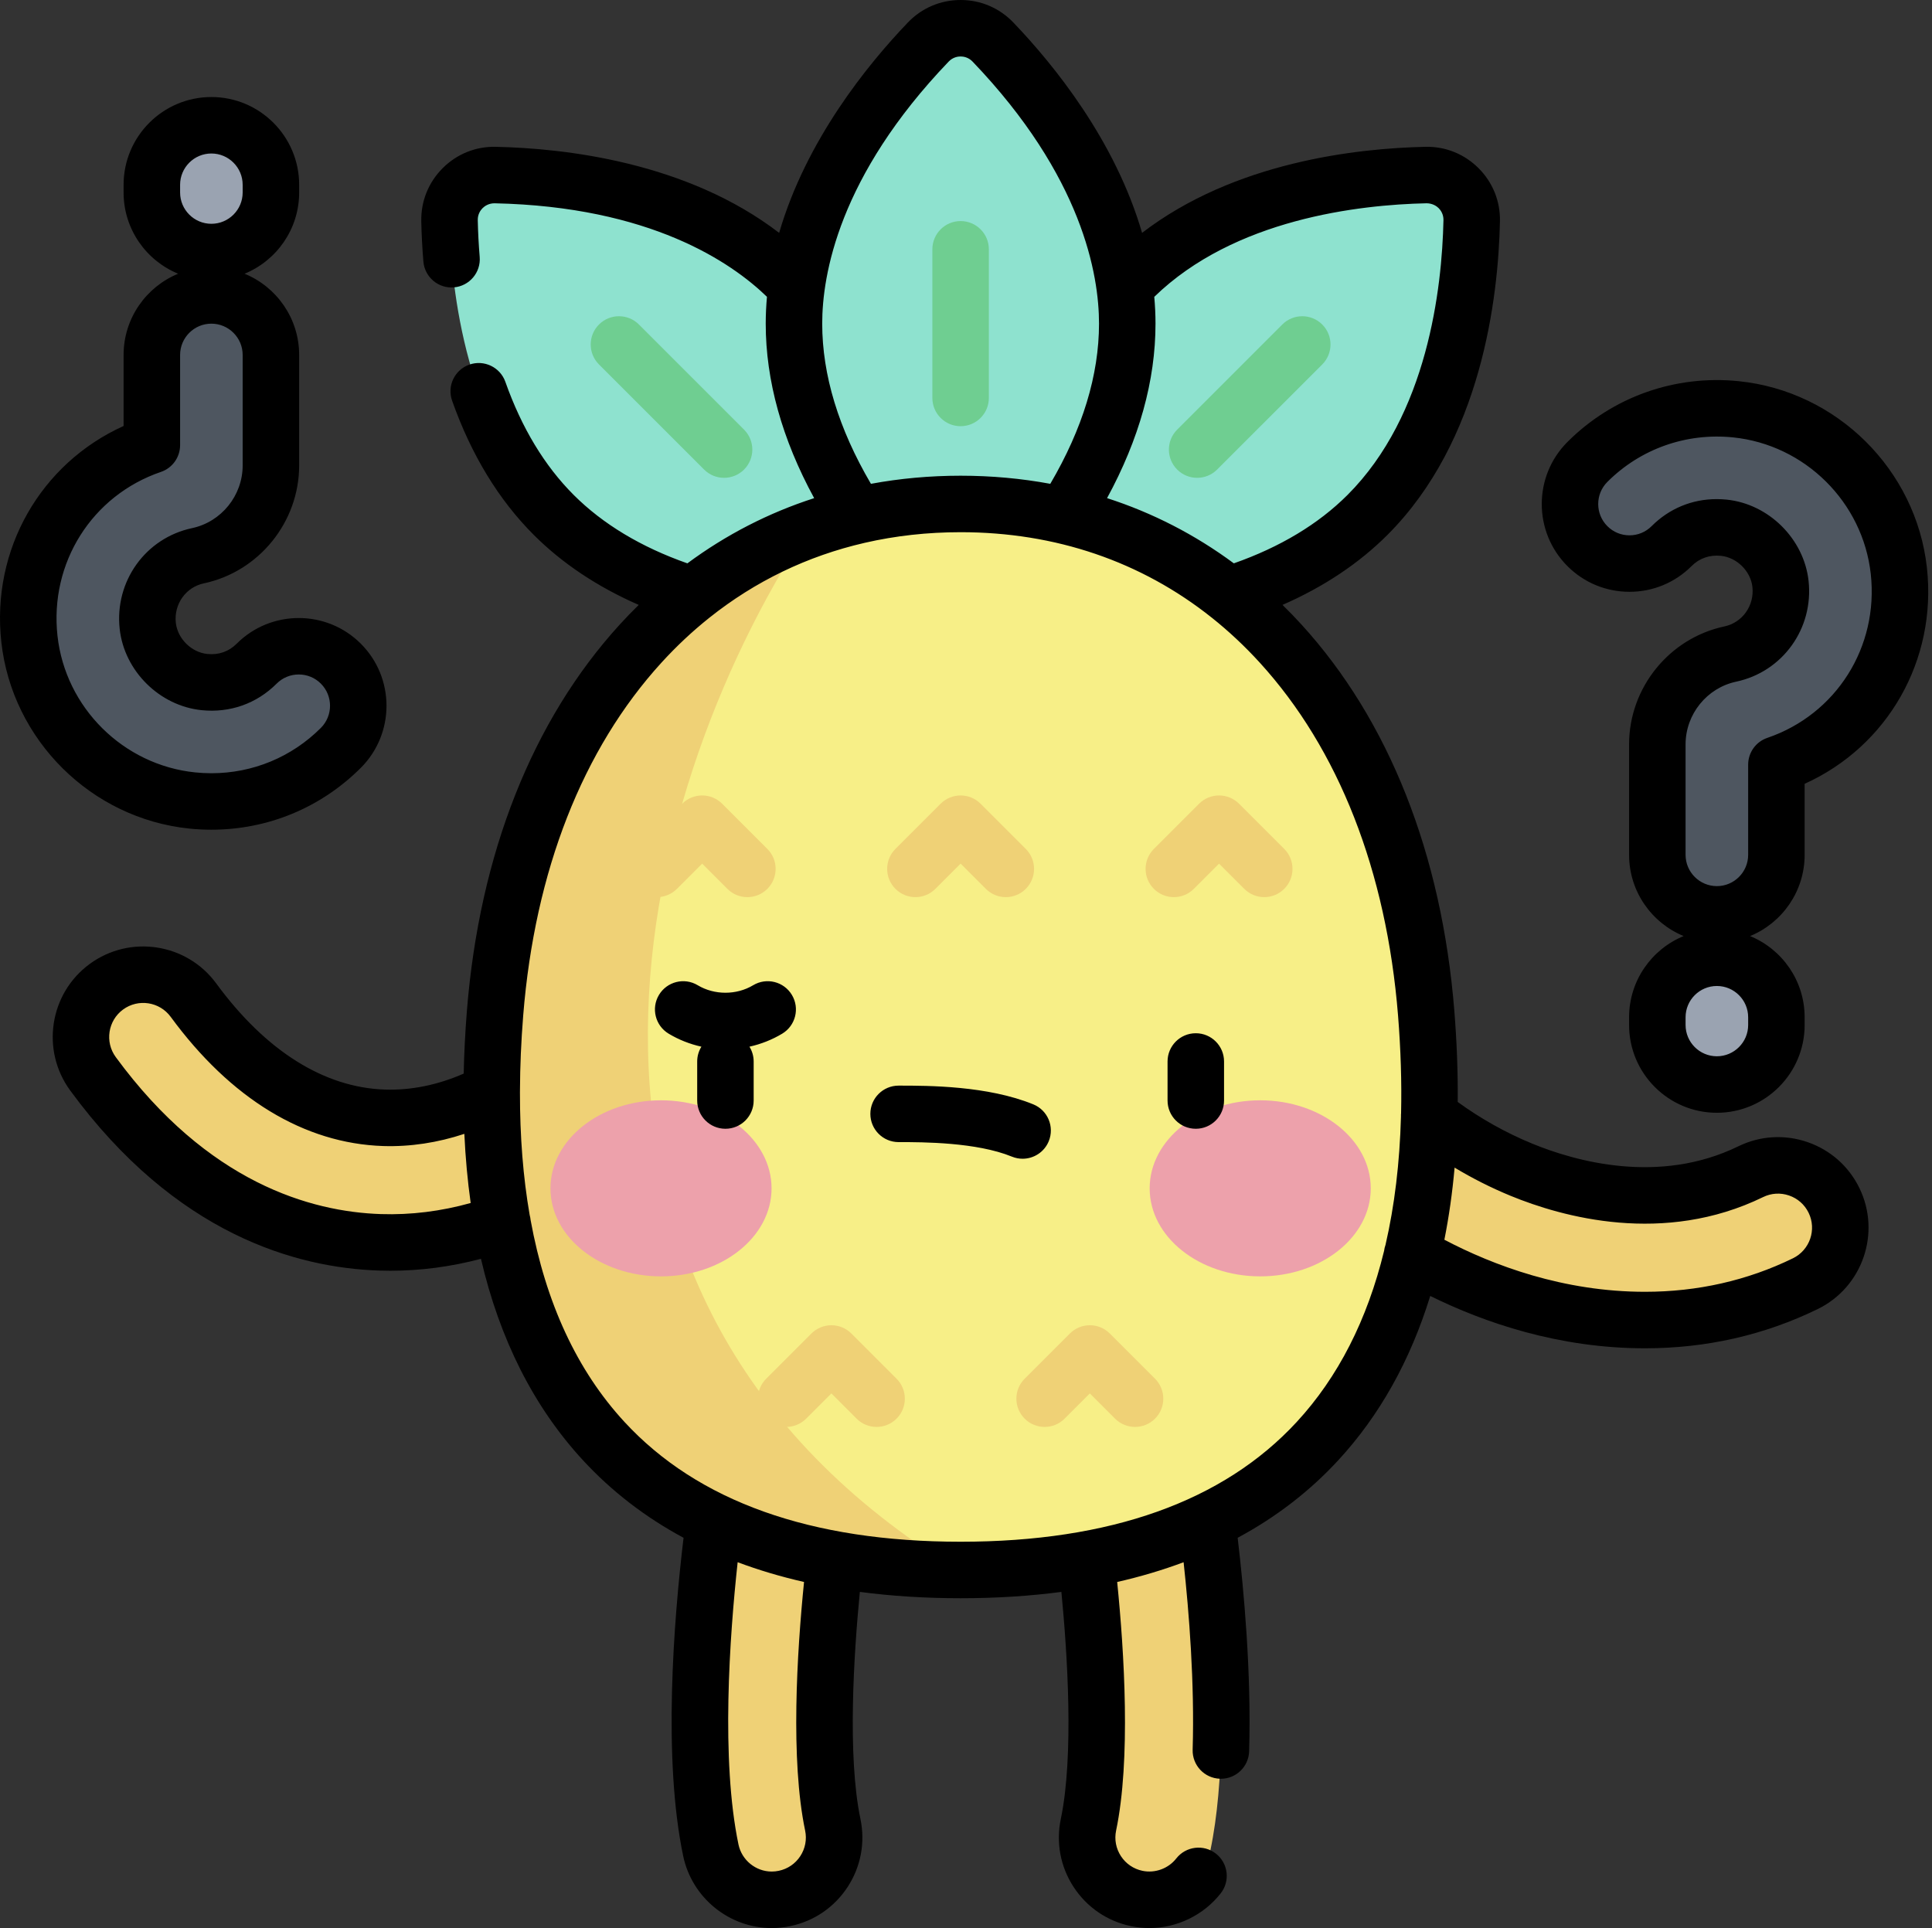 <?xml version="1.0" encoding="UTF-8" standalone="no"?>
<!DOCTYPE svg PUBLIC "-//W3C//DTD SVG 1.1//EN" "http://www.w3.org/Graphics/SVG/1.1/DTD/svg11.dtd">
<svg width="100%" height="100%" viewBox="0 0 513 512" version="1.1" xmlns="http://www.w3.org/2000/svg" xmlns:xlink="http://www.w3.org/1999/xlink" xml:space="preserve" xmlns:serif="http://www.serif.com/" style="fill-rule:evenodd;clip-rule:evenodd;stroke-linejoin:round;stroke-miterlimit:2;">
    <rect x="0" y="0" width="513" height="512" fill="#333333" stroke="none"/>
    <g transform="matrix(1,0,0,1,0.001,-0.006)">
        <path d="M204.916,504.49C197.248,504.49 190.373,499.131 188.745,491.33C181.198,455.225 190.534,394.667 192.569,385.026C194.451,376.085 203.229,370.37 212.166,372.253C221.104,374.14 226.822,382.909 224.94,391.85C222.568,403.093 215.338,456.869 221.127,484.561C222.994,493.506 217.26,502.267 208.319,504.135C207.178,504.377 206.037,504.49 204.916,504.49Z" style="fill:rgb(239,209,118);fill-rule:nonzero;"/>
        <path d="M305.22,504.49C304.099,504.49 302.962,504.377 301.818,504.135C292.876,502.267 287.142,493.506 289.013,484.561C294.798,456.869 287.568,403.093 285.197,391.85C283.314,382.909 289.033,374.14 297.974,372.253C306.908,370.37 315.685,376.085 317.572,385.026C319.603,394.667 328.939,455.225 321.396,491.33C319.763,499.131 312.884,504.49 305.22,504.49Z" style="fill:rgb(239,209,118);fill-rule:nonzero;"/>
        <path d="M436.793,350.538C391.575,350.538 348.317,321.331 333.087,292.543C328.818,284.469 331.9,274.457 339.978,270.187C348.056,265.914 358.059,269 362.333,277.074C367.852,287.515 382.86,301.929 403.938,310.605C416.5,315.777 441.121,322.726 464.859,311.148C473.07,307.14 482.973,310.554 486.976,318.765C490.98,326.976 487.57,336.878 479.359,340.882C465.527,347.628 451.059,350.538 436.793,350.538Z" style="fill:rgb(239,209,118);fill-rule:nonzero;"/>
        <path d="M103.62,329.945C102.706,329.945 101.792,329.929 100.874,329.898C80.597,329.23 50.921,320.925 24.687,285.152C19.289,277.785 20.879,267.43 28.246,262.031C35.613,256.629 45.964,258.223 51.367,265.59C65.91,285.418 83.402,296.222 101.964,296.836C119.476,297.382 137.354,288.941 149.76,274.172C155.635,267.176 166.069,266.269 173.065,272.144C180.061,278.019 180.967,288.453 175.092,295.449C156.835,317.183 130.292,329.945 103.62,329.945Z" style="fill:rgb(239,209,118);fill-rule:nonzero;"/>
        <path d="M209.592,74.15C232.865,97.419 236.853,133.653 237.252,152.247C237.396,159.005 231.873,164.528 225.115,164.384C206.522,163.985 170.288,160.001 147.014,136.728C123.745,113.454 119.757,77.22 119.358,58.627C119.214,51.869 124.737,46.346 131.495,46.49C150.089,46.888 186.323,50.877 209.592,74.15Z" style="fill:rgb(142,226,207);fill-rule:nonzero;"/>
        <path d="M192.26,126.892C190.342,126.892 188.424,126.161 186.959,124.696L159.046,96.786C156.116,93.857 156.116,89.107 159.046,86.177C161.975,83.251 166.725,83.251 169.655,86.177L197.565,114.091C200.494,117.021 200.494,121.767 197.565,124.696C196.1,126.161 194.182,126.892 192.26,126.892Z" style="fill:rgb(111,206,145);fill-rule:nonzero;"/>
        <path d="M300.54,74.15C277.271,97.419 273.283,133.653 272.884,152.247C272.74,159.005 278.263,164.528 285.021,164.384C303.615,163.985 339.849,160.001 363.122,136.728C386.391,113.454 390.38,77.22 390.778,58.627C390.923,51.869 385.399,46.346 378.641,46.49C360.048,46.888 323.814,50.877 300.54,74.15Z" style="fill:rgb(142,226,207);fill-rule:nonzero;"/>
        <path d="M317.876,126.892C315.958,126.892 314.036,126.161 312.572,124.696C309.642,121.767 309.642,117.021 312.572,114.091L340.482,86.177C343.411,83.251 348.161,83.251 351.091,86.177C354.02,89.107 354.02,93.857 351.091,96.786L323.177,124.696C321.716,126.161 319.794,126.892 317.876,126.892Z" style="fill:rgb(111,206,145);fill-rule:nonzero;"/>
        <path d="M299.318,85.947C299.318,118.857 276.517,147.298 263.65,160.727C258.974,165.606 251.162,165.606 246.486,160.727C233.619,147.298 210.819,118.857 210.819,85.947C210.819,53.033 233.619,24.592 246.486,11.162C251.162,6.283 258.974,6.283 263.65,11.162C276.517,24.592 299.318,53.033 299.318,85.947Z" style="fill:rgb(142,226,207);fill-rule:nonzero;"/>
        <path d="M255.068,113.181C250.928,113.181 247.568,109.825 247.568,105.681L247.568,66.209C247.568,62.064 250.928,58.709 255.068,58.709C259.213,58.709 262.568,62.064 262.568,66.209L262.568,105.681C262.568,109.825 259.213,113.181 255.068,113.181Z" style="fill:rgb(111,206,145);fill-rule:nonzero;"/>
        <path d="M255.068,133.829C323.341,133.829 372.149,187.598 378.688,269.027C385.493,353.726 353.634,416.909 255.068,416.909C156.503,416.909 124.643,353.726 131.448,269.027C137.991,187.598 186.795,133.829 255.068,133.829Z" style="fill:rgb(247,239,135);fill-rule:nonzero;"/>
        <path d="M214.256,140.927C167.897,158.04 136.593,204.973 131.448,269.027C124.659,353.491 156.335,416.549 254.256,416.901C135.401,344.183 167.272,212.981 214.256,140.927Z" style="fill:rgb(239,209,118);fill-rule:nonzero;"/>
        <path d="M267.072,238.238C265.154,238.238 263.232,237.504 261.767,236.039L255.068,229.34L248.369,236.039C245.439,238.969 240.689,238.969 237.764,236.039C234.834,233.113 234.834,228.364 237.76,225.434L249.764,213.43C251.17,212.024 253.076,211.235 255.068,211.235C257.056,211.235 258.963,212.024 260.373,213.43L272.377,225.434C275.302,228.364 275.302,233.113 272.377,236.039C270.912,237.504 268.99,238.238 267.072,238.238Z" style="fill:rgb(239,209,118);fill-rule:nonzero;"/>
        <path d="M311.689,238.238C309.771,238.238 307.849,237.504 306.384,236.039C303.454,233.11 303.454,228.364 306.384,225.434L318.388,213.43C319.794,212.024 321.704,211.235 323.693,211.235C325.681,211.235 327.591,212.024 328.997,213.43L341.001,225.434C343.927,228.364 343.927,233.113 340.997,236.039C338.067,238.969 333.321,238.969 330.392,236.039L323.693,229.34L316.993,236.039C315.529,237.504 313.607,238.238 311.689,238.238Z" style="fill:rgb(239,209,118);fill-rule:nonzero;"/>
        <path d="M198.448,238.238C196.53,238.238 194.608,237.504 193.143,236.039L186.444,229.34L179.745,236.039C176.815,238.969 172.065,238.969 169.139,236.039C166.21,233.113 166.21,228.364 169.139,225.434L181.139,213.43C182.545,212.024 184.455,211.235 186.444,211.235C188.436,211.235 190.342,212.024 191.748,213.43L203.752,225.434C206.682,228.364 206.682,233.113 203.752,236.039C202.287,237.504 200.366,238.238 198.448,238.238Z" style="fill:rgb(239,209,118);fill-rule:nonzero;"/>
        <path d="M301.384,378.921C299.466,378.921 297.544,378.19 296.08,376.726L289.38,370.022L282.681,376.726C279.752,379.655 275.002,379.651 272.076,376.726C269.146,373.796 269.146,369.046 272.076,366.12L284.08,354.116C285.482,352.71 287.392,351.917 289.38,351.917C291.369,351.917 293.279,352.71 294.685,354.112L306.689,366.116C309.618,369.05 309.618,373.796 306.689,376.726C305.224,378.186 303.302,378.921 301.384,378.921Z" style="fill:rgb(239,209,118);fill-rule:nonzero;"/>
        <path d="M208.752,378.921C206.834,378.921 204.912,378.19 203.448,376.726C200.522,373.796 200.522,369.046 203.448,366.116L215.451,354.112C216.861,352.71 218.768,351.917 220.756,351.917C222.744,351.917 224.654,352.71 226.061,354.116L238.064,366.12C240.99,369.05 240.99,373.796 238.061,376.726C235.135,379.651 230.385,379.655 227.455,376.726L220.756,370.022L214.057,376.726C212.592,378.186 210.67,378.921 208.752,378.921Z" style="fill:rgb(239,209,118);fill-rule:nonzero;"/>
        <path d="M204.869,315.566C204.869,302.656 191.725,292.187 175.514,292.187C159.303,292.187 146.159,302.656 146.159,315.566C146.159,328.476 159.303,338.941 175.514,338.941C191.725,338.941 204.869,328.476 204.869,315.566Z" style="fill:rgb(237,161,171);fill-rule:nonzero;"/>
        <path d="M363.977,315.566C363.977,302.656 350.833,292.187 334.622,292.187C318.411,292.187 305.267,302.656 305.267,315.566C305.267,328.476 318.411,338.941 334.622,338.941C350.833,338.941 363.977,328.476 363.977,315.566Z" style="fill:rgb(237,161,171);fill-rule:nonzero;"/>
        <path d="M455.875,242.809C447.145,242.809 440.067,235.735 440.067,227.004L440.067,197.661C440.067,186.157 448.219,176.071 459.449,173.68C468.012,171.86 473.738,163.848 472.769,155.048C471.918,147.341 465.449,140.931 457.727,140.142C452.469,139.606 447.539,141.337 443.852,145.024C437.68,151.2 427.672,151.2 421.496,145.028C415.325,138.856 415.325,128.845 421.496,122.673C431.883,112.282 446.25,107.181 460.945,108.693C483.515,111.001 501.703,129.036 504.191,151.579C506.738,174.614 493.019,195.77 471.684,203.047L471.684,227C471.684,235.735 464.605,242.809 455.875,242.809Z" style="fill:rgb(78,86,96);fill-rule:nonzero;"/>
        <path d="M455.875,287.996C447.145,287.996 440.067,280.922 440.067,272.191L440.067,270.141C440.067,261.41 447.145,254.332 455.875,254.332C464.605,254.332 471.684,261.41 471.684,270.141L471.684,272.191C471.684,280.922 464.605,287.996 455.875,287.996Z" style="fill:rgb(154,163,177);fill-rule:nonzero;"/>
        <path d="M56.113,212.832C54.433,212.832 52.75,212.746 51.058,212.575C28.488,210.266 10.301,192.227 7.809,169.688C5.266,146.653 18.98,125.497 40.32,118.22L40.32,94.263C40.32,85.533 47.394,78.455 56.125,78.455C64.855,78.455 71.933,85.533 71.933,94.263L71.933,123.607C71.933,135.11 63.781,145.196 52.55,147.587C43.988,149.407 38.261,157.419 39.234,166.216C40.086,173.923 46.554,180.333 54.277,181.126C59.531,181.665 64.464,179.926 68.152,176.239C74.324,170.067 84.335,170.067 90.507,176.239C96.679,182.415 96.679,192.422 90.507,198.594C81.316,207.786 68.999,212.832 56.113,212.832Z" style="fill:rgb(78,86,96);fill-rule:nonzero;"/>
        <path d="M56.125,66.935C47.394,66.935 40.32,59.857 40.32,51.127L40.32,49.076C40.32,40.346 47.394,33.267 56.125,33.267C64.855,33.267 71.933,40.346 71.933,49.076L71.933,51.127C71.933,59.857 64.855,66.935 56.125,66.935Z" style="fill:rgb(154,163,177);fill-rule:nonzero;"/>
        <path d="M432.676,157.157C438.903,157.157 444.754,154.731 449.156,150.329C451.246,148.239 453.942,147.302 456.961,147.602C461.18,148.036 464.848,151.669 465.313,155.872C465.859,160.825 462.668,165.329 457.887,166.348C443.215,169.469 432.567,182.637 432.567,197.661L432.567,227.004C432.567,236.735 438.563,245.086 447.055,248.574C438.563,252.059 432.567,260.41 432.567,270.141L432.567,272.191C432.567,285.043 443.024,295.5 455.875,295.5C468.727,295.5 479.183,285.043 479.183,272.191L479.183,270.141C479.183,260.41 473.187,252.059 464.695,248.574C473.187,245.086 479.183,236.735 479.183,227.004L479.183,208.141C501.187,198.208 514.363,175.352 511.648,150.759C508.773,124.728 487.773,103.9 461.711,101.232C444.785,99.493 428.188,105.376 416.192,117.372C407.106,126.458 407.106,141.247 416.196,150.333C420.594,154.735 426.45,157.157 432.676,157.157ZM464.184,272.191C464.184,276.769 460.453,280.496 455.875,280.496C451.293,280.496 447.567,276.769 447.567,272.191L447.567,270.141C447.567,265.559 451.293,261.832 455.875,261.832C460.453,261.832 464.184,265.559 464.184,270.141L464.184,272.191ZM426.797,127.978C435.586,119.185 447.75,114.88 460.184,116.154C479.262,118.107 494.633,133.353 496.738,152.403C498.879,171.798 487.582,189.704 469.262,195.95C466.227,196.985 464.184,199.84 464.184,203.047L464.184,227.004C464.184,231.586 460.457,235.313 455.875,235.313C451.293,235.313 447.567,231.586 447.567,227.004L447.567,197.661C447.567,189.676 453.219,182.676 461.008,181.02C473.359,178.387 481.617,166.872 480.223,154.227C478.988,143.087 469.645,133.825 458.484,132.681C457.59,132.591 456.699,132.544 455.82,132.544C449.281,132.544 443.227,135.044 438.547,139.724C436.981,141.294 434.891,142.161 432.672,142.161C430.453,142.161 428.368,141.298 426.801,139.728C423.559,136.485 423.559,131.216 426.797,127.978ZM317.517,274.379C313.372,274.379 310.017,277.738 310.017,281.879L310.017,292.246C310.017,296.386 313.372,299.746 317.517,299.746C321.657,299.746 325.017,296.386 325.017,292.246L325.017,281.879C325.017,277.738 321.657,274.379 317.517,274.379ZM274.373,293.265C262.267,288.316 246.521,288.289 238.853,288.289L238.603,288.289C234.463,288.289 231.104,291.644 231.104,295.789C231.104,299.929 234.463,303.289 238.603,303.289L238.838,303.289C245.037,303.289 259.306,303.308 268.693,307.148C269.623,307.527 270.584,307.707 271.529,307.707C274.486,307.707 277.287,305.949 278.474,303.046C280.041,299.211 278.205,294.832 274.373,293.265ZM479.937,303.285C473.863,301.191 467.34,301.593 461.57,304.406C440.469,314.699 418.192,308.363 406.793,303.671C399.833,300.808 393.083,297.015 387.063,292.625C387.133,284.875 386.837,276.808 386.165,268.426C382.817,226.75 368.778,191.274 345.567,165.837C343.931,164.04 342.251,162.309 340.54,160.634C351.489,155.845 360.837,149.614 368.423,142.028C393.383,117.068 397.84,79.162 398.278,58.787C398.391,53.459 396.376,48.443 392.602,44.67C388.829,40.896 383.794,38.865 378.481,38.994C360.184,39.385 327.751,43.029 303.251,61.845C296.111,37.287 279.818,17.197 269.064,5.975C265.377,2.127 260.408,0.006 255.068,0.006C249.732,0.006 244.76,2.123 241.072,5.975C230.318,17.197 214.026,37.287 206.885,61.845C182.385,43.029 149.952,39.385 131.655,38.994C126.323,38.865 121.308,40.896 117.534,44.67C113.761,48.443 111.745,53.459 111.862,58.787C111.937,62.338 112.124,65.931 112.421,69.466C112.765,73.595 116.413,76.666 120.519,76.318C124.647,75.97 127.714,72.349 127.37,68.22C127.1,64.99 126.929,61.709 126.858,58.466C126.823,56.842 127.647,55.771 128.143,55.275C128.64,54.779 129.725,53.974 131.335,53.99C172.608,54.873 194.178,69.638 203.647,78.822C203.44,81.169 203.319,83.544 203.319,85.947C203.319,101.064 207.651,116.614 216.182,132.286C204.084,136.189 192.799,141.989 182.518,149.602C170.225,145.282 160.077,139.181 152.319,131.423C144.6,123.704 138.503,113.607 134.186,101.404C132.804,97.501 128.518,95.454 124.616,96.833C120.71,98.216 118.663,102.501 120.046,106.404C125.108,120.732 132.401,132.72 141.714,142.032C149.3,149.618 158.651,155.845 169.6,160.638C167.889,162.313 166.21,164.044 164.569,165.841C141.358,191.278 127.319,226.75 123.972,268.43C123.515,274.133 123.241,279.683 123.124,285.097C116.315,288.09 109.167,289.57 102.214,289.34C86.038,288.808 70.546,279.062 57.417,261.156C49.578,250.465 34.504,248.141 23.812,255.984C13.125,263.82 10.805,278.898 18.644,289.586C46.656,327.792 78.691,336.675 100.628,337.398C101.628,337.429 102.624,337.449 103.62,337.449C111.687,337.449 119.753,336.382 127.706,334.281C132.714,355.753 141.757,373.644 154.799,387.776C162.413,396.026 171.327,402.889 181.502,408.362C178.838,430.713 176.002,467.022 181.405,492.865C183.721,503.947 193.608,511.994 204.92,511.994C206.572,511.994 208.237,511.818 209.854,511.478C216.139,510.166 221.537,506.482 225.053,501.111C228.568,495.736 229.783,489.318 228.471,483.029C224.951,466.201 226.725,439.077 228.314,422.729C236.76,423.846 245.678,424.409 255.072,424.409C264.463,424.409 273.384,423.846 281.826,422.729C283.416,439.073 285.189,466.201 281.673,483.029C280.357,489.318 281.572,495.736 285.087,501.111C288.603,506.482 294.001,510.166 300.279,511.478C301.904,511.818 303.568,511.994 305.22,511.994C312.544,511.994 319.618,508.541 324.142,502.764C326.696,499.502 326.122,494.787 322.861,492.232C319.599,489.682 314.884,490.256 312.333,493.514C310.24,496.185 306.708,497.502 303.353,496.795C300.99,496.303 298.958,494.92 297.638,492.9C296.318,490.877 295.861,488.463 296.357,486.1C300.283,467.295 298.533,438.913 296.642,420.096C302.826,418.69 308.701,416.936 314.279,414.85C315.732,428.198 317.216,446.959 316.681,464.623C316.556,468.764 319.814,472.221 323.954,472.346C324.029,472.35 324.107,472.35 324.181,472.35C328.22,472.35 331.552,469.139 331.677,465.076C332.302,444.291 330.278,422.225 328.634,408.362C338.814,402.889 347.728,396.026 355.337,387.78C366.333,375.866 374.477,361.28 379.766,344.14C394.165,351.245 413.915,358.042 436.797,358.042C453.051,358.042 468.48,354.538 482.648,347.628C494.562,341.816 499.527,327.394 493.719,315.48C490.902,309.707 486.008,305.375 479.937,303.285ZM101.12,322.402C82.507,321.789 55.187,314.058 30.738,280.715C27.789,276.695 28.66,271.027 32.679,268.078C36.703,265.129 42.371,266.004 45.32,270.023C61.269,291.777 80.773,303.64 101.734,304.332C108.929,304.558 116.226,303.445 123.296,301.097C123.589,307.449 124.155,313.566 124.976,319.46C117.097,321.66 109.105,322.664 101.12,322.402ZM306.818,85.947C306.818,83.548 306.701,81.177 306.49,78.834C327.771,58.134 360.856,54.369 378.802,53.986C380.419,53.998 381.501,54.779 381.997,55.271C382.489,55.767 383.313,56.842 383.278,58.466C382.891,76.591 379.067,110.169 357.817,131.423C350.06,139.181 339.907,145.282 327.618,149.599C317.337,141.989 306.056,136.185 293.955,132.282C302.486,116.614 306.818,101.064 306.818,85.947ZM251.9,16.354C253.025,15.178 254.369,15.002 255.068,15.002C255.767,15.002 257.111,15.178 258.236,16.354C287.455,46.849 291.818,73.045 291.818,85.947C291.818,99.576 287.459,113.864 278.88,128.482C271.197,127.06 263.248,126.329 255.068,126.329C246.889,126.329 238.939,127.06 231.256,128.482C222.678,113.864 218.318,99.572 218.318,85.947C218.318,73.045 222.682,46.849 251.9,16.354ZM212.498,492.896C211.178,494.916 209.147,496.299 206.776,496.795C206.166,496.924 205.537,496.99 204.916,496.99C200.67,496.99 196.955,493.963 196.084,489.795C191.393,467.334 193.721,434.604 195.866,414.846C201.44,416.936 207.315,418.69 213.494,420.092C211.604,438.909 209.854,467.291 213.783,486.096C214.279,488.459 213.822,490.873 212.498,492.896ZM372.024,295.597C371.997,295.898 371.985,296.195 371.997,296.492C371.661,308.828 370.29,320.195 367.891,330.574C367.704,331.097 367.579,331.632 367.513,332.171C363.044,350.503 355.306,365.694 344.314,377.604C324.837,398.706 294.81,409.409 255.068,409.409C215.326,409.409 185.299,398.71 165.823,377.604C153.237,363.968 144.917,346.023 140.889,323.988C140.846,323.535 140.764,323.081 140.639,322.632C138.901,312.628 138.046,301.785 138.061,290.133C138.069,289.953 138.073,289.769 138.065,289.586C138.089,283.176 138.37,276.527 138.925,269.629C142.003,231.297 154.702,198.903 175.651,175.95C179.631,171.587 183.862,167.626 188.327,164.067C188.346,164.052 188.366,164.036 188.385,164.02C200.545,154.333 214.412,147.645 229.568,144.161C229.588,144.153 229.607,144.149 229.627,144.145C237.76,142.278 246.264,141.329 255.068,141.329C280.306,141.329 303.048,149.122 321.747,164.016C321.771,164.032 321.79,164.052 321.814,164.067C326.275,167.626 330.509,171.587 334.489,175.95C355.435,198.907 368.134,231.301 371.216,269.629C371.942,278.707 372.212,287.367 372.024,295.597ZM476.07,334.144C463.965,340.046 450.754,343.038 436.793,343.038C415.125,343.038 396.512,336.034 383.52,329.214C384.735,323.105 385.645,316.722 386.235,310.062C390.962,312.906 395.919,315.414 401.083,317.542C414.813,323.191 441.774,330.749 468.148,317.89C470.316,316.828 472.769,316.679 475.051,317.468C477.336,318.253 479.176,319.882 480.234,322.054C482.422,326.535 480.555,331.956 476.07,334.144ZM50.289,220.035C52.214,220.231 54.171,220.332 56.113,220.332C71.109,220.332 85.21,214.496 95.808,203.899C104.898,194.809 104.898,180.024 95.808,170.934C86.722,161.848 71.933,161.848 62.847,170.938C60.753,173.032 58.058,173.977 55.039,173.665C50.82,173.231 47.152,169.598 46.687,165.395C46.14,160.438 49.332,155.938 54.109,154.919C68.781,151.802 79.433,138.63 79.433,123.603L79.433,94.263C79.433,84.533 73.437,76.177 64.945,72.693C73.437,69.209 79.433,60.857 79.433,51.127L79.433,49.076C79.433,36.224 68.976,25.771 56.125,25.771C43.273,25.771 32.816,36.224 32.816,49.076L32.816,51.127C32.816,60.857 38.812,69.209 47.304,72.693C38.812,76.177 32.816,84.533 32.816,94.263L32.816,113.126C10.812,123.064 -2.363,145.915 0.352,170.512C3.234,196.54 24.234,217.368 50.289,220.035ZM47.82,49.076C47.82,44.498 51.546,40.767 56.125,40.767C60.707,40.767 64.433,44.494 64.433,49.076L64.433,51.127C64.433,55.705 60.707,59.435 56.125,59.435C51.546,59.435 47.82,55.705 47.82,51.127L47.82,49.076ZM42.738,125.318C45.777,124.282 47.82,121.427 47.82,118.22L47.82,94.263C47.82,89.681 51.546,85.955 56.125,85.955C60.707,85.955 64.433,89.681 64.433,94.263L64.433,123.607C64.433,131.591 58.781,138.595 50.988,140.251C38.64,142.88 30.386,154.395 31.781,167.04C33.011,178.184 42.355,187.442 53.511,188.587C61.07,189.36 68.14,186.856 73.453,181.544C75.023,179.973 77.109,179.11 79.327,179.11C81.546,179.11 83.636,179.973 85.202,181.544C88.441,184.782 88.441,190.051 85.202,193.293C77.437,201.059 67.105,205.336 56.113,205.336C54.683,205.336 53.242,205.262 51.82,205.114C32.742,203.165 17.371,187.919 15.265,168.864C13.125,149.474 24.422,131.564 42.738,125.318ZM199.979,261.633C195.549,264.289 189.694,264.289 185.264,261.633C181.713,259.5 177.108,260.652 174.975,264.199C172.842,267.75 173.995,272.359 177.541,274.492C180.245,276.113 183.186,277.269 186.241,277.949C185.534,279.094 185.123,280.437 185.123,281.879L185.123,292.246C185.123,296.386 188.479,299.746 192.619,299.746C196.764,299.746 200.119,296.386 200.119,292.246L200.119,281.879C200.119,280.437 199.705,279.094 199.002,277.949C202.057,277.269 204.998,276.113 207.701,274.492C211.252,272.359 212.401,267.75 210.268,264.199C208.135,260.648 203.53,259.5 199.979,261.633Z" style="fill-rule:nonzero;"/>
    </g>
</svg>
